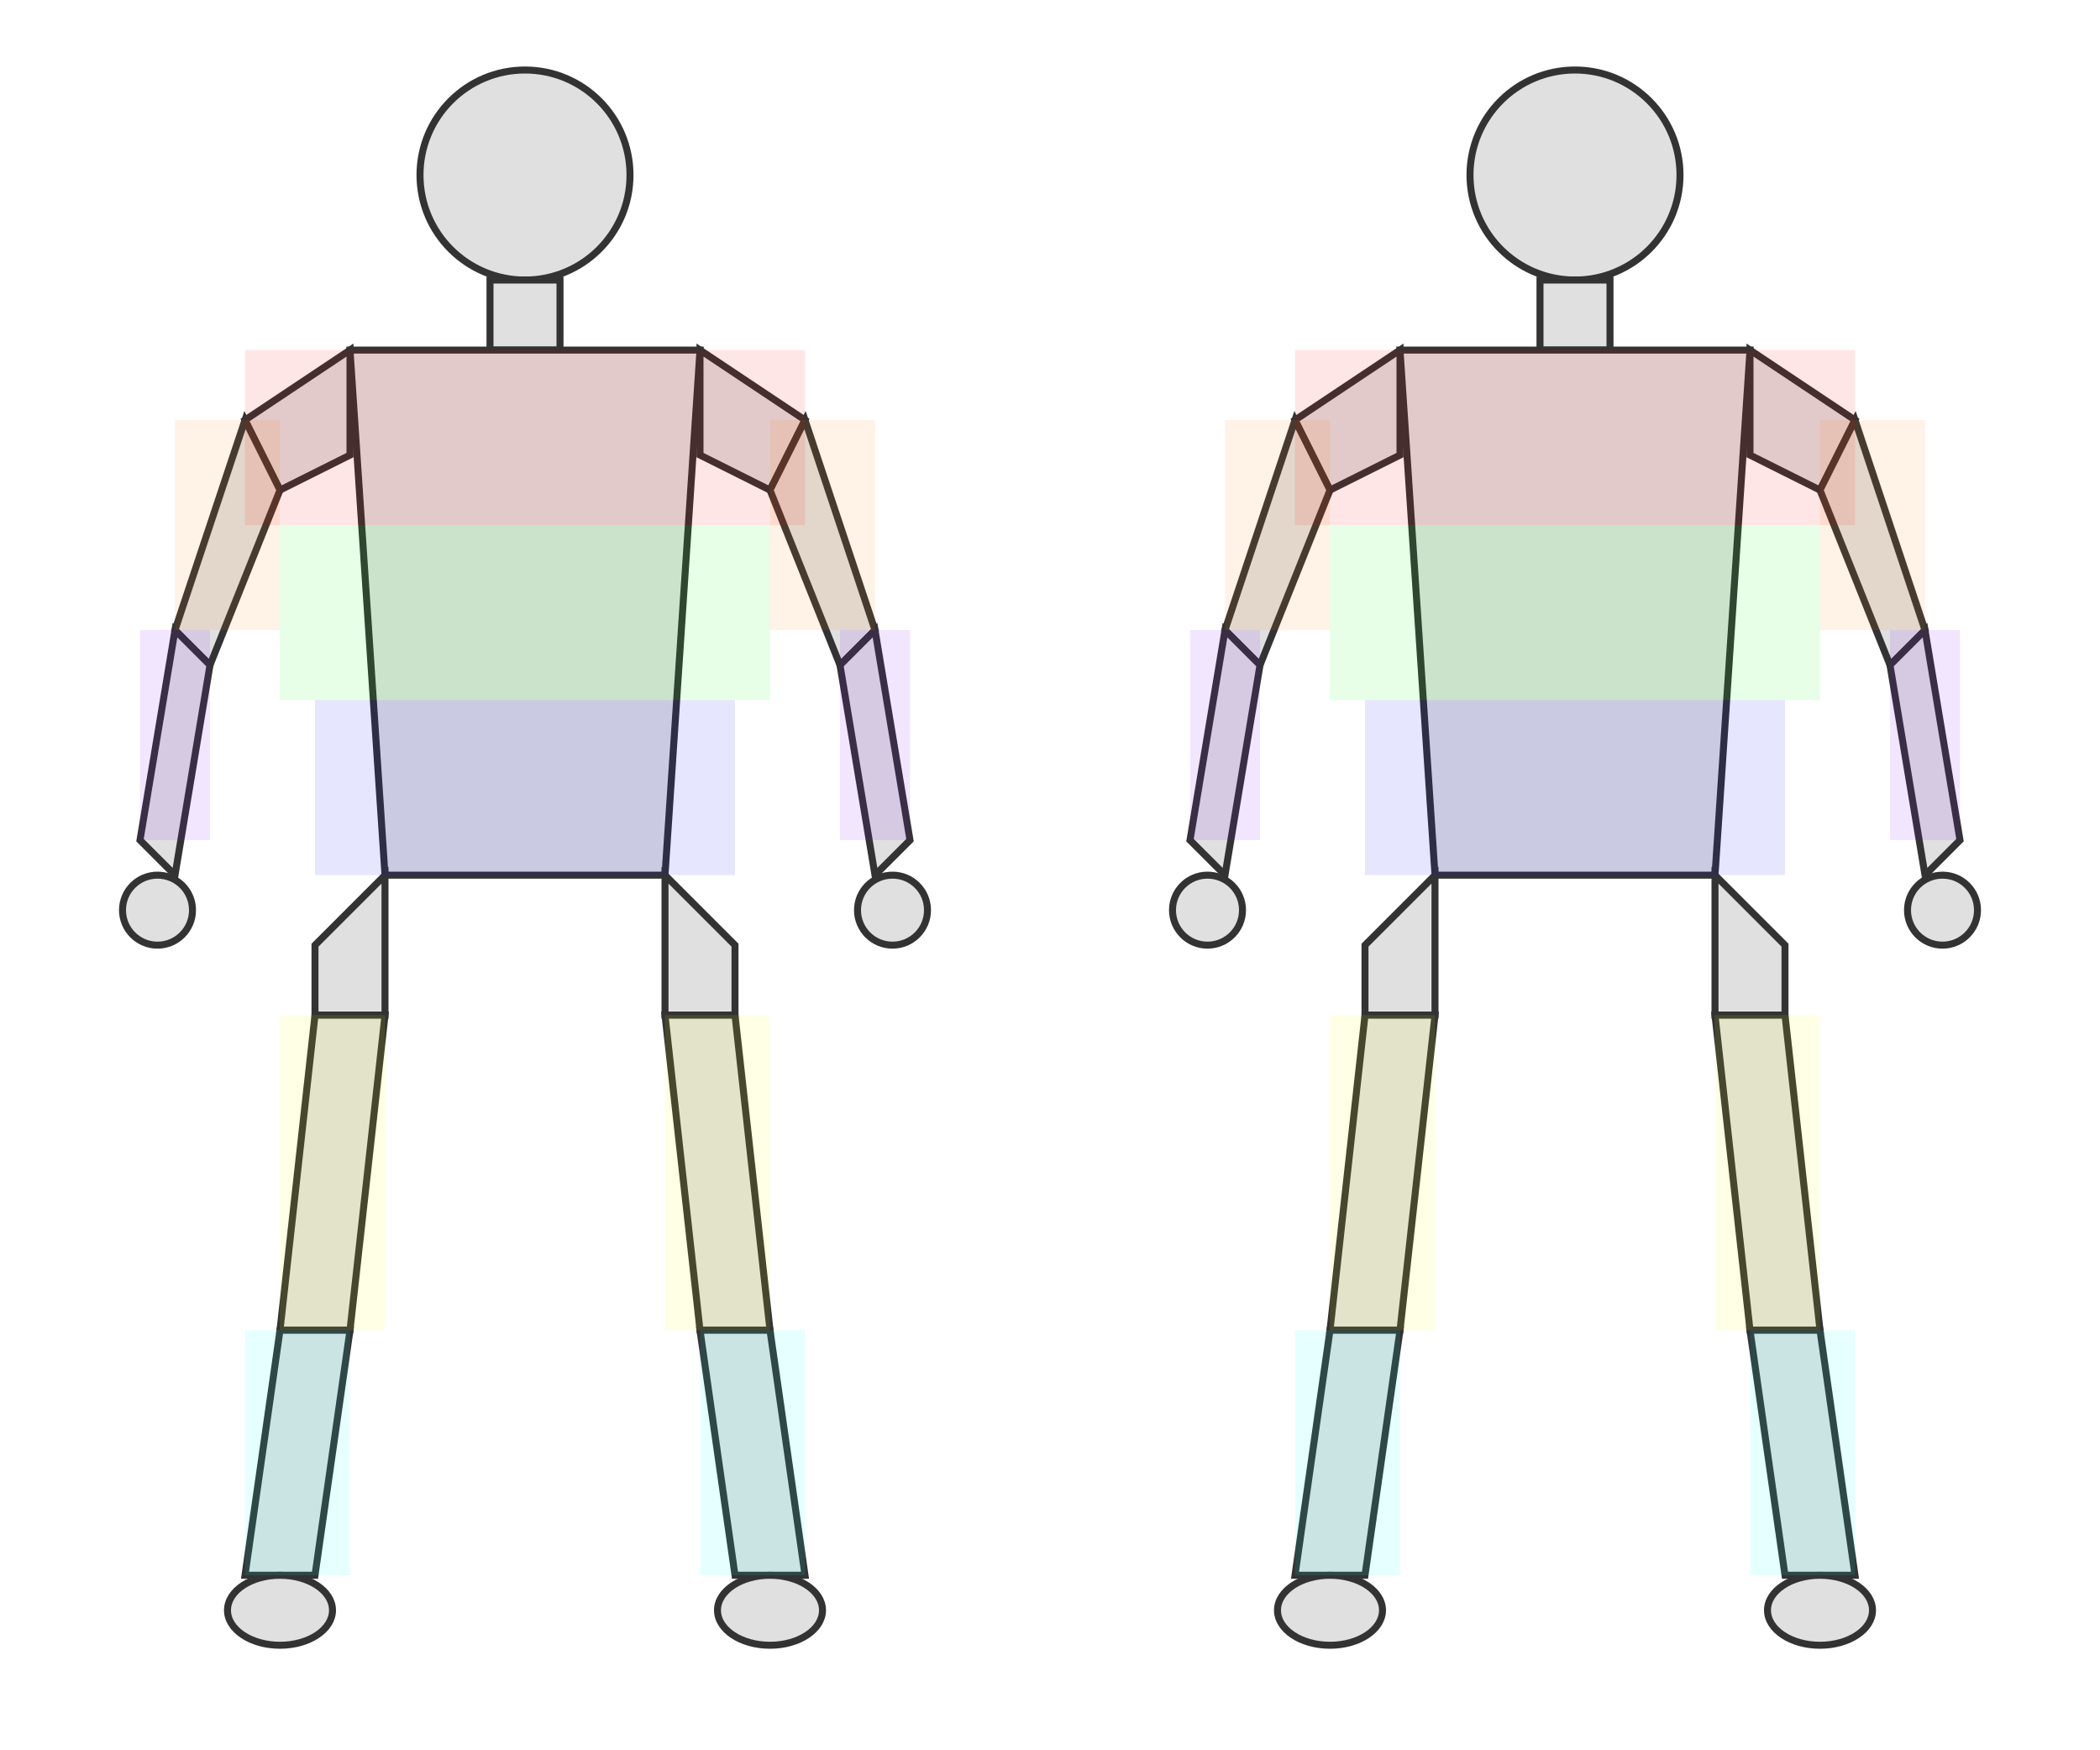 <?xml version="1.0" encoding="UTF-8"?>
<svg width="600" height="500" viewBox="0 0 600 500" xmlns="http://www.w3.org/2000/svg">
    <!-- Front View -->
    <g transform="translate(0,0)">
        <!-- Head -->
        <circle cx="150" cy="50" r="30" fill="#e0e0e0" stroke="#333" stroke-width="2"/>
        
        <!-- Neck -->
        <rect x="140" y="80" width="20" height="20" fill="#e0e0e0" stroke="#333" stroke-width="2"/>
        
        <!-- Torso -->
        <path d="M100,100 L200,100 L190,250 L110,250 Z" fill="#e0e0e0" stroke="#333" stroke-width="2"/>
        
        <!-- Shoulders -->
        <path d="M100,100 L70,120 L80,140 L100,130 Z" fill="#e0e0e0" stroke="#333" stroke-width="2"/>
        <path d="M200,100 L230,120 L220,140 L200,130 Z" fill="#e0e0e0" stroke="#333" stroke-width="2"/>
        
        <!-- Upper Arms -->
        <path d="M70,120 L50,180 L60,190 L80,140 Z" fill="#e0e0e0" stroke="#333" stroke-width="2"/>
        <path d="M230,120 L250,180 L240,190 L220,140 Z" fill="#e0e0e0" stroke="#333" stroke-width="2"/>
        
        <!-- Forearms -->
        <path d="M50,180 L40,240 L50,250 L60,190 Z" fill="#e0e0e0" stroke="#333" stroke-width="2"/>
        <path d="M250,180 L260,240 L250,250 L240,190 Z" fill="#e0e0e0" stroke="#333" stroke-width="2"/>
        
        <!-- Hands -->
        <circle cx="45" cy="260" r="10" fill="#e0e0e0" stroke="#333" stroke-width="2"/>
        <circle cx="255" cy="260" r="10" fill="#e0e0e0" stroke="#333" stroke-width="2"/>
        
        <!-- Hips -->
        <path d="M110,250 L90,270 L90,290 L110,290 Z" fill="#e0e0e0" stroke="#333" stroke-width="2"/>
        <path d="M190,250 L210,270 L210,290 L190,290 Z" fill="#e0e0e0" stroke="#333" stroke-width="2"/>
        
        <!-- Thighs -->
        <path d="M90,290 L80,380 L100,380 L110,290 Z" fill="#e0e0e0" stroke="#333" stroke-width="2"/>
        <path d="M210,290 L220,380 L200,380 L190,290 Z" fill="#e0e0e0" stroke="#333" stroke-width="2"/>
        
        <!-- Calves -->
        <path d="M80,380 L70,450 L90,450 L100,380 Z" fill="#e0e0e0" stroke="#333" stroke-width="2"/>
        <path d="M220,380 L230,450 L210,450 L200,380 Z" fill="#e0e0e0" stroke="#333" stroke-width="2"/>
        
        <!-- Feet -->
        <ellipse cx="80" cy="460" rx="15" ry="10" fill="#e0e0e0" stroke="#333" stroke-width="2"/>
        <ellipse cx="220" cy="460" rx="15" ry="10" fill="#e0e0e0" stroke="#333" stroke-width="2"/>
    </g>

    <!-- Back View -->
    <g transform="translate(300,0)">
        <!-- Head -->
        <circle cx="150" cy="50" r="30" fill="#e0e0e0" stroke="#333" stroke-width="2"/>
        
        <!-- Neck -->
        <rect x="140" y="80" width="20" height="20" fill="#e0e0e0" stroke="#333" stroke-width="2"/>
        
        <!-- Back -->
        <path d="M100,100 L200,100 L190,250 L110,250 Z" fill="#e0e0e0" stroke="#333" stroke-width="2"/>
        
        <!-- Shoulders -->
        <path d="M100,100 L70,120 L80,140 L100,130 Z" fill="#e0e0e0" stroke="#333" stroke-width="2"/>
        <path d="M200,100 L230,120 L220,140 L200,130 Z" fill="#e0e0e0" stroke="#333" stroke-width="2"/>
        
        <!-- Upper Arms -->
        <path d="M70,120 L50,180 L60,190 L80,140 Z" fill="#e0e0e0" stroke="#333" stroke-width="2"/>
        <path d="M230,120 L250,180 L240,190 L220,140 Z" fill="#e0e0e0" stroke="#333" stroke-width="2"/>
        
        <!-- Forearms -->
        <path d="M50,180 L40,240 L50,250 L60,190 Z" fill="#e0e0e0" stroke="#333" stroke-width="2"/>
        <path d="M250,180 L260,240 L250,250 L240,190 Z" fill="#e0e0e0" stroke="#333" stroke-width="2"/>
        
        <!-- Hands -->
        <circle cx="45" cy="260" r="10" fill="#e0e0e0" stroke="#333" stroke-width="2"/>
        <circle cx="255" cy="260" r="10" fill="#e0e0e0" stroke="#333" stroke-width="2"/>
        
        <!-- Lower Back -->
        <path d="M110,250 L90,270 L90,290 L110,290 Z" fill="#e0e0e0" stroke="#333" stroke-width="2"/>
        <path d="M190,250 L210,270 L210,290 L190,290 Z" fill="#e0e0e0" stroke="#333" stroke-width="2"/>
        
        <!-- Thighs -->
        <path d="M90,290 L80,380 L100,380 L110,290 Z" fill="#e0e0e0" stroke="#333" stroke-width="2"/>
        <path d="M210,290 L220,380 L200,380 L190,290 Z" fill="#e0e0e0" stroke="#333" stroke-width="2"/>
        
        <!-- Calves -->
        <path d="M80,380 L70,450 L90,450 L100,380 Z" fill="#e0e0e0" stroke="#333" stroke-width="2"/>
        <path d="M220,380 L230,450 L210,450 L200,380 Z" fill="#e0e0e0" stroke="#333" stroke-width="2"/>
        
        <!-- Feet -->
        <ellipse cx="80" cy="460" rx="15" ry="10" fill="#e0e0e0" stroke="#333" stroke-width="2"/>
        <ellipse cx="220" cy="460" rx="15" ry="10" fill="#e0e0e0" stroke="#333" stroke-width="2"/>
    </g>

    <!-- Interactive Areas - Front View -->
    <g transform="translate(0,0)">
        <!-- Shoulders -->
        <rect x="70" y="100" width="160" height="50" fill="rgba(255,0,0,0.1)" stroke="none" class="shoulder-area"/>
        <!-- Chest -->
        <rect x="80" y="150" width="140" height="50" fill="rgba(0,255,0,0.1)" stroke="none" class="chest-area"/>
        <!-- Abs -->
        <rect x="90" y="200" width="120" height="50" fill="rgba(0,0,255,0.1)" stroke="none" class="abs-area"/>
        <!-- Biceps -->
        <rect x="50" y="120" width="30" height="60" fill="rgba(255,128,0,0.1)" stroke="none" class="biceps-area"/>
        <rect x="220" y="120" width="30" height="60" fill="rgba(255,128,0,0.1)" stroke="none" class="biceps-area"/>
        <!-- Forearms -->
        <rect x="40" y="180" width="20" height="60" fill="rgba(128,0,255,0.1)" stroke="none" class="forearm-area"/>
        <rect x="240" y="180" width="20" height="60" fill="rgba(128,0,255,0.1)" stroke="none" class="forearm-area"/>
        <!-- Thighs -->
        <rect x="80" y="290" width="30" height="90" fill="rgba(255,255,0,0.1)" stroke="none" class="thigh-area"/>
        <rect x="190" y="290" width="30" height="90" fill="rgba(255,255,0,0.1)" stroke="none" class="thigh-area"/>
        <!-- Calves -->
        <rect x="70" y="380" width="30" height="70" fill="rgba(0,255,255,0.1)" stroke="none" class="calf-area"/>
        <rect x="200" y="380" width="30" height="70" fill="rgba(0,255,255,0.1)" stroke="none" class="calf-area"/>
    </g>

    <!-- Interactive Areas - Back View -->
    <g transform="translate(300,0)">
        <!-- Shoulders -->
        <rect x="70" y="100" width="160" height="50" fill="rgba(255,0,0,0.1)" stroke="none" class="shoulder-area"/>
        <!-- Back -->
        <rect x="80" y="150" width="140" height="50" fill="rgba(0,255,0,0.1)" stroke="none" class="back-area"/>
        <!-- Lower Back -->
        <rect x="90" y="200" width="120" height="50" fill="rgba(0,0,255,0.1)" stroke="none" class="lower-back-area"/>
        <!-- Triceps -->
        <rect x="50" y="120" width="30" height="60" fill="rgba(255,128,0,0.1)" stroke="none" class="triceps-area"/>
        <rect x="220" y="120" width="30" height="60" fill="rgba(255,128,0,0.1)" stroke="none" class="triceps-area"/>
        <!-- Forearms -->
        <rect x="40" y="180" width="20" height="60" fill="rgba(128,0,255,0.1)" stroke="none" class="forearm-area"/>
        <rect x="240" y="180" width="20" height="60" fill="rgba(128,0,255,0.1)" stroke="none" class="forearm-area"/>
        <!-- Hamstrings -->
        <rect x="80" y="290" width="30" height="90" fill="rgba(255,255,0,0.1)" stroke="none" class="hamstring-area"/>
        <rect x="190" y="290" width="30" height="90" fill="rgba(255,255,0,0.1)" stroke="none" class="hamstring-area"/>
        <!-- Calves -->
        <rect x="70" y="380" width="30" height="70" fill="rgba(0,255,255,0.1)" stroke="none" class="calf-area"/>
        <rect x="200" y="380" width="30" height="70" fill="rgba(0,255,255,0.1)" stroke="none" class="calf-area"/>
    </g>
</svg> 